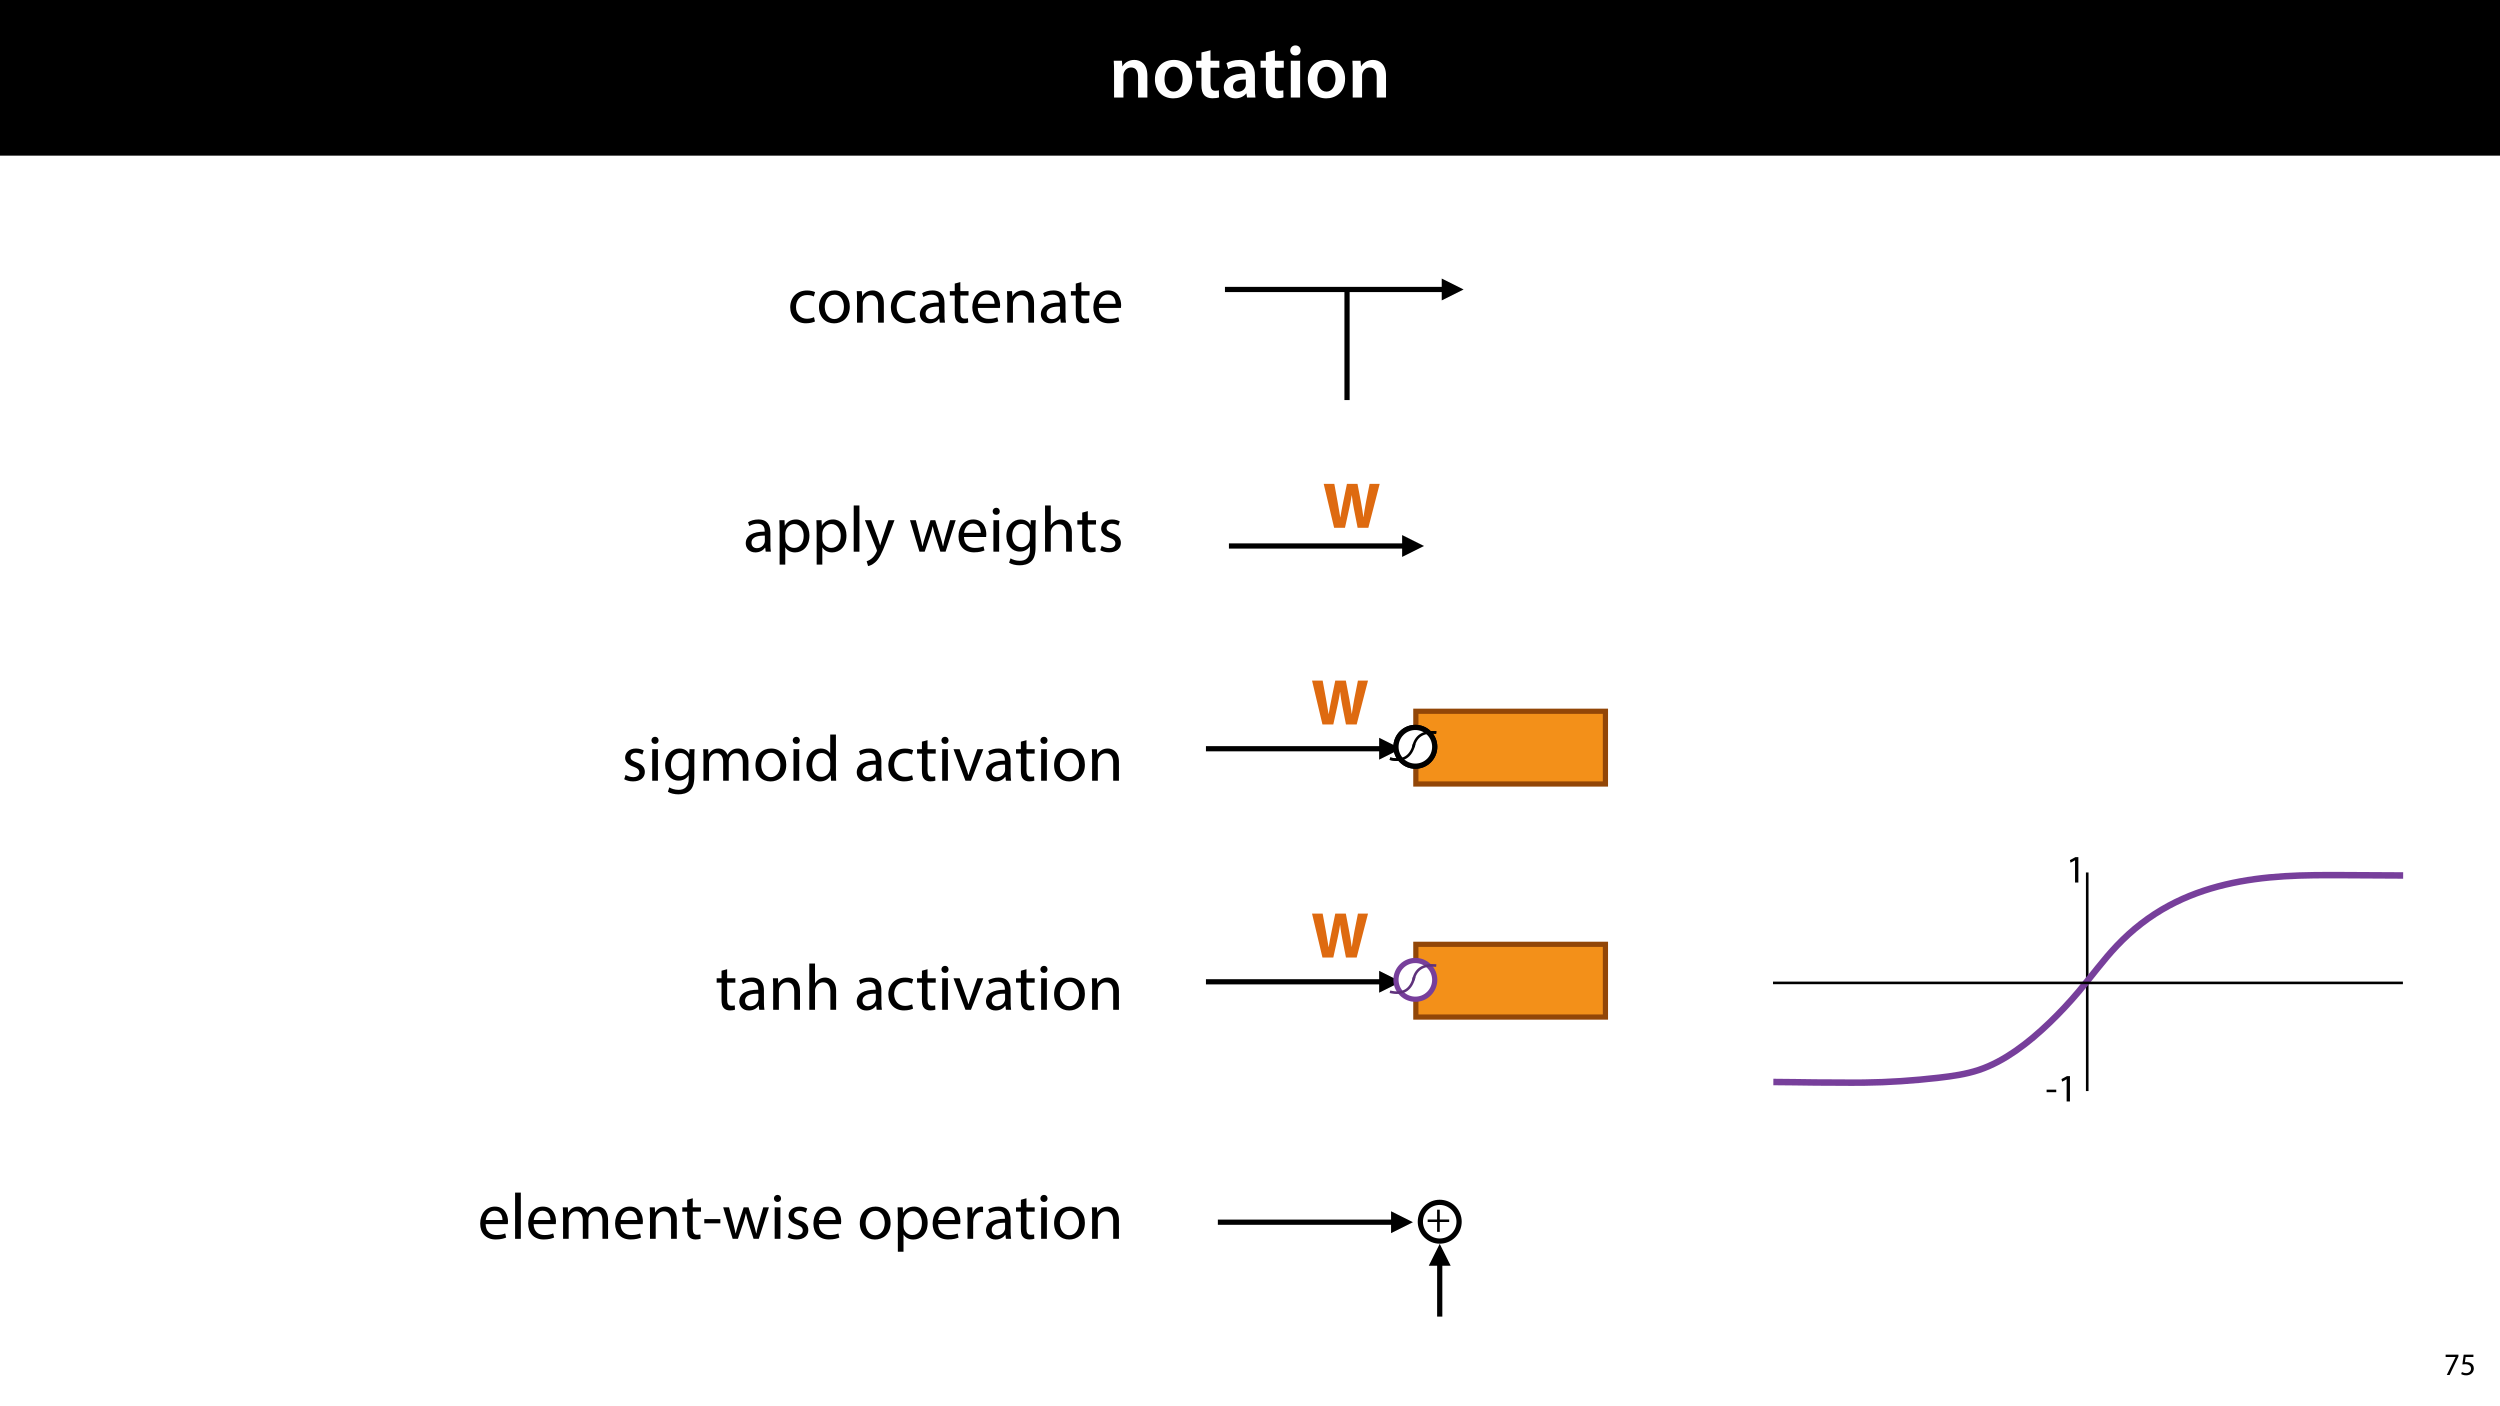 <?xml version="1.0" encoding="UTF-8"?>
<svg xmlns="http://www.w3.org/2000/svg" xmlns:xlink="http://www.w3.org/1999/xlink" width="1920pt" height="1080pt" viewBox="0 0 1920 1080" version="1.1">
<defs>
<g>
<symbol overflow="visible" id="glyph0-0">
<path style="stroke:none;" d="M 0 0 L 29 0 L 29 -40.594 L 0 -40.594 Z M 14.5 -22.906 L 4.641 -37.703 L 24.359 -37.703 Z M 16.234 -20.297 L 26.094 -35.094 L 26.094 -5.516 Z M 4.641 -2.906 L 14.5 -17.688 L 24.359 -2.906 Z M 2.906 -35.094 L 12.766 -20.297 L 2.906 -5.516 Z M 2.906 -35.094 "/>
</symbol>
<symbol overflow="visible" id="glyph0-1">
<path style="stroke:none;" d="M 3.828 0 L 11.016 0 L 11.016 -16.594 C 11.016 -17.406 11.078 -18.266 11.312 -18.906 C 12.062 -21.047 14.031 -23.078 16.875 -23.078 C 20.766 -23.078 22.266 -20.016 22.266 -15.953 L 22.266 0 L 29.406 0 L 29.406 -16.766 C 29.406 -25.688 24.297 -28.891 19.375 -28.891 C 14.672 -28.891 11.594 -26.219 10.375 -24.016 L 10.203 -24.016 L 9.859 -28.25 L 3.594 -28.25 C 3.766 -25.812 3.828 -23.078 3.828 -19.844 Z M 3.828 0 "/>
</symbol>
<symbol overflow="visible" id="glyph0-2">
<path style="stroke:none;" d="M 16.641 -28.891 C 8.125 -28.891 2.031 -23.203 2.031 -13.922 C 2.031 -4.875 8.172 0.641 16.188 0.641 C 23.375 0.641 30.688 -4 30.688 -14.391 C 30.688 -22.969 25.062 -28.891 16.641 -28.891 Z M 16.469 -23.656 C 21.344 -23.656 23.312 -18.625 23.312 -14.203 C 23.312 -8.531 20.469 -4.531 16.406 -4.531 C 12.062 -4.531 9.391 -8.641 9.391 -14.094 C 9.391 -18.797 11.422 -23.656 16.469 -23.656 Z M 16.469 -23.656 "/>
</symbol>
<symbol overflow="visible" id="glyph0-3">
<path style="stroke:none;" d="M 5.047 -34.625 L 5.047 -28.25 L 0.984 -28.25 L 0.984 -22.906 L 5.047 -22.906 L 5.047 -9.625 C 5.047 -5.922 5.734 -3.359 7.25 -1.734 C 8.578 -0.297 10.781 0.578 13.391 0.578 C 15.656 0.578 17.516 0.297 18.562 -0.109 L 18.438 -5.562 C 17.812 -5.391 16.875 -5.219 15.656 -5.219 C 12.938 -5.219 12 -7.016 12 -10.438 L 12 -22.906 L 18.797 -22.906 L 18.797 -28.25 L 12 -28.25 L 12 -36.312 Z M 5.047 -34.625 "/>
</symbol>
<symbol overflow="visible" id="glyph0-4">
<path style="stroke:none;" d="M 26.156 0 C 25.875 -1.734 25.75 -4.234 25.75 -6.781 L 25.75 -17 C 25.75 -23.141 23.141 -28.891 14.094 -28.891 C 9.625 -28.891 5.969 -27.672 3.891 -26.391 L 5.281 -21.75 C 7.188 -22.969 10.094 -23.844 12.875 -23.844 C 17.859 -23.844 18.625 -20.766 18.625 -18.906 L 18.625 -18.438 C 8.172 -18.5 1.859 -14.906 1.859 -7.766 C 1.859 -3.484 5.047 0.641 10.734 0.641 C 14.391 0.641 17.344 -0.922 19.078 -3.125 L 19.25 -3.125 L 19.719 0 Z M 18.797 -9.922 C 18.797 -9.453 18.734 -8.875 18.562 -8.359 C 17.922 -6.328 15.828 -4.469 12.984 -4.469 C 10.734 -4.469 8.938 -5.734 8.938 -8.531 C 8.938 -12.812 13.75 -13.922 18.797 -13.797 Z M 18.797 -9.922 "/>
</symbol>
<symbol overflow="visible" id="glyph0-5">
<path style="stroke:none;" d="M 11.016 0 L 11.016 -28.25 L 3.828 -28.25 L 3.828 0 Z M 7.422 -40.016 C 5.047 -40.016 3.422 -38.344 3.422 -36.141 C 3.422 -33.984 4.984 -32.312 7.359 -32.312 C 9.859 -32.312 11.422 -33.984 11.422 -36.141 C 11.375 -38.344 9.859 -40.016 7.422 -40.016 Z M 7.422 -40.016 "/>
</symbol>
<symbol overflow="visible" id="glyph1-0">
<path style="stroke:none;" d="M 0 0 L 12 0 L 12 -16.797 L 0 -16.797 Z M 6 -9.484 L 1.922 -15.594 L 10.078 -15.594 Z M 6.719 -8.406 L 10.797 -14.516 L 10.797 -2.281 Z M 1.922 -1.203 L 6 -7.312 L 10.078 -1.203 Z M 1.203 -14.516 L 5.281 -8.406 L 1.203 -2.281 Z M 1.203 -14.516 "/>
</symbol>
<symbol overflow="visible" id="glyph1-1">
<path style="stroke:none;" d="M 1.375 -15.594 L 1.375 -13.844 L 9 -13.844 L 9 -13.797 L 2.234 0 L 4.422 0 L 11.203 -14.203 L 11.203 -15.594 Z M 1.375 -15.594 "/>
</symbol>
<symbol overflow="visible" id="glyph1-2">
<path style="stroke:none;" d="M 10.391 -15.594 L 2.922 -15.594 L 1.922 -8.109 C 2.5 -8.188 3.188 -8.281 4.078 -8.281 C 7.203 -8.281 8.547 -6.844 8.562 -4.828 C 8.562 -2.734 6.859 -1.438 4.875 -1.438 C 3.453 -1.438 2.188 -1.922 1.531 -2.297 L 1.016 -0.703 C 1.75 -0.219 3.188 0.266 4.891 0.266 C 8.281 0.266 10.703 -2.016 10.703 -5.062 C 10.703 -7.031 9.703 -8.375 8.469 -9.078 C 7.516 -9.641 6.312 -9.906 5.109 -9.906 C 4.531 -9.906 4.203 -9.859 3.844 -9.812 L 4.438 -13.828 L 10.391 -13.828 Z M 10.391 -15.594 "/>
</symbol>
<symbol overflow="visible" id="glyph2-0">
<path style="stroke:none;" d="M 0 0 L 25 0 L 25 -35 L 0 -35 Z M 12.5 -19.75 L 4 -32.5 L 21 -32.5 Z M 14 -17.5 L 22.5 -30.25 L 22.5 -4.75 Z M 4 -2.5 L 12.5 -15.25 L 21 -2.5 Z M 2.5 -30.25 L 11 -17.5 L 2.5 -4.75 Z M 2.5 -30.25 "/>
</symbol>
<symbol overflow="visible" id="glyph2-1">
<path style="stroke:none;" d="M 17.094 0 L 20.297 -14.5 C 21.094 -17.906 21.656 -21.094 22.25 -24.906 L 22.344 -24.906 C 22.75 -21.047 23.297 -17.906 23.953 -14.5 L 26.797 0 L 35.047 0 L 43.75 -33.703 L 36 -33.703 L 33.25 -19.906 C 32.547 -15.906 31.797 -11.953 31.297 -8.203 L 31.203 -8.203 C 30.703 -11.953 30.156 -15.547 29.406 -19.5 L 26.703 -33.703 L 18.594 -33.703 L 15.75 -19.906 C 14.906 -15.75 14.094 -11.703 13.547 -8.047 L 13.453 -8.047 C 12.906 -11.453 12.203 -15.797 11.453 -19.797 L 8.906 -33.703 L 0.75 -33.703 L 8.75 0 Z M 17.094 0 "/>
</symbol>
<symbol overflow="visible" id="glyph3-0">
<path style="stroke:none;" d="M 0 0 L 25 0 L 25 -35 L 0 -35 Z M 12.5 -19.75 L 4 -32.5 L 21 -32.5 Z M 14 -17.5 L 22.5 -30.25 L 22.5 -4.75 Z M 4 -2.5 L 12.5 -15.25 L 21 -2.5 Z M 2.5 -30.25 L 11 -17.5 L 2.5 -4.75 Z M 2.5 -30.25 "/>
</symbol>
<symbol overflow="visible" id="glyph3-1">
<path style="stroke:none;" d="M 1.953 -1.156 C 3.656 -0.156 6.094 0.5 8.75 0.5 C 14.5 0.5 17.797 -2.5 17.797 -6.75 C 17.797 -10.344 15.656 -12.453 11.453 -14.047 C 8.297 -15.25 6.844 -16.156 6.844 -18.156 C 6.844 -19.953 8.297 -21.453 10.906 -21.453 C 13.156 -21.453 14.906 -20.656 15.844 -20.047 L 16.953 -23.25 C 15.594 -24.047 13.453 -24.75 11 -24.75 C 5.797 -24.75 2.656 -21.547 2.656 -17.656 C 2.656 -14.75 4.703 -12.344 9.047 -10.797 C 12.297 -9.594 13.547 -8.453 13.547 -6.344 C 13.547 -4.344 12.047 -2.75 8.844 -2.75 C 6.656 -2.75 4.344 -3.656 3.047 -4.5 Z M 1.953 -1.156 "/>
</symbol>
<symbol overflow="visible" id="glyph3-2">
<path style="stroke:none;" d="M 8.047 0 L 8.047 -24.203 L 3.656 -24.203 L 3.656 0 Z M 5.844 -33.75 C 4.25 -33.75 3.094 -32.547 3.094 -31 C 3.094 -29.5 4.203 -28.297 5.75 -28.297 C 7.5 -28.297 8.594 -29.5 8.547 -31 C 8.547 -32.547 7.5 -33.75 5.844 -33.75 Z M 5.844 -33.75 "/>
</symbol>
<symbol overflow="visible" id="glyph3-3">
<path style="stroke:none;" d="M 20.656 -24.203 L 20.453 -20.547 L 20.344 -20.547 C 19.297 -22.547 17 -24.75 12.797 -24.75 C 7.25 -24.75 1.906 -20.094 1.906 -11.906 C 1.906 -5.203 6.203 -0.094 12.203 -0.094 C 15.953 -0.094 18.547 -1.906 19.906 -4.156 L 20 -4.156 L 20 -1.453 C 20 4.656 16.703 7 12.203 7 C 9.203 7 6.703 6.094 5.094 5.094 L 4 8.453 C 5.953 9.75 9.156 10.453 12.047 10.453 C 15.094 10.453 18.5 9.75 20.844 7.547 C 23.203 5.453 24.297 2.047 24.297 -3.5 L 24.297 -17.547 C 24.297 -20.5 24.406 -22.453 24.5 -24.203 Z M 19.953 -10.297 C 19.953 -9.547 19.844 -8.703 19.594 -7.953 C 18.656 -5.156 16.203 -3.453 13.5 -3.453 C 8.75 -3.453 6.344 -7.406 6.344 -12.156 C 6.344 -17.75 9.344 -21.297 13.547 -21.297 C 16.75 -21.297 18.906 -19.203 19.703 -16.656 C 19.906 -16.047 19.953 -15.406 19.953 -14.656 Z M 19.953 -10.297 "/>
</symbol>
<symbol overflow="visible" id="glyph3-4">
<path style="stroke:none;" d="M 3.656 0 L 7.953 0 L 7.953 -14.594 C 7.953 -15.344 8.047 -16.094 8.297 -16.75 C 9 -18.953 11 -21.156 13.75 -21.156 C 17.094 -21.156 18.797 -18.344 18.797 -14.5 L 18.797 0 L 23.094 0 L 23.094 -14.953 C 23.094 -15.75 23.25 -16.547 23.453 -17.156 C 24.203 -19.297 26.156 -21.156 28.656 -21.156 C 32.203 -21.156 33.906 -18.344 33.906 -13.703 L 33.906 0 L 38.203 0 L 38.203 -14.25 C 38.203 -22.656 33.453 -24.75 30.25 -24.75 C 27.953 -24.75 26.344 -24.156 24.906 -23.047 C 23.906 -22.297 22.953 -21.25 22.203 -19.906 L 22.094 -19.906 C 21.047 -22.75 18.547 -24.75 15.25 -24.75 C 11.25 -24.75 9 -22.594 7.656 -20.297 L 7.5 -20.297 L 7.297 -24.203 L 3.453 -24.203 C 3.594 -22.203 3.656 -20.156 3.656 -17.656 Z M 3.656 0 "/>
</symbol>
<symbol overflow="visible" id="glyph3-5">
<path style="stroke:none;" d="M 13.906 -24.75 C 7.203 -24.75 1.906 -20 1.906 -11.906 C 1.906 -4.25 6.953 0.547 13.5 0.547 C 19.344 0.547 25.547 -3.344 25.547 -12.297 C 25.547 -19.703 20.844 -24.75 13.906 -24.75 Z M 13.797 -21.453 C 19 -21.453 21.047 -16.25 21.047 -12.156 C 21.047 -6.703 17.906 -2.75 13.703 -2.75 C 9.406 -2.75 6.344 -6.75 6.344 -12.047 C 6.344 -16.656 8.594 -21.453 13.797 -21.453 Z M 13.797 -21.453 "/>
</symbol>
<symbol overflow="visible" id="glyph3-6">
<path style="stroke:none;" d="M 20.156 -35.5 L 20.156 -21.047 L 20.047 -21.047 C 18.953 -23 16.453 -24.75 12.75 -24.75 C 6.844 -24.75 1.844 -19.797 1.906 -11.75 C 1.906 -4.406 6.406 0.547 12.25 0.547 C 16.203 0.547 19.156 -1.5 20.5 -4.203 L 20.594 -4.203 L 20.797 0 L 24.75 0 C 24.594 -1.656 24.547 -4.094 24.547 -6.25 L 24.547 -35.5 Z M 20.156 -10.156 C 20.156 -9.453 20.094 -8.844 19.953 -8.25 C 19.156 -4.953 16.453 -3 13.5 -3 C 8.75 -3 6.344 -7.047 6.344 -11.953 C 6.344 -17.297 9.047 -21.297 13.594 -21.297 C 16.906 -21.297 19.297 -19 19.953 -16.203 C 20.094 -15.656 20.156 -14.906 20.156 -14.344 Z M 20.156 -10.156 "/>
</symbol>
<symbol overflow="visible" id="glyph3-7">
<path style="stroke:none;" d=""/>
</symbol>
<symbol overflow="visible" id="glyph3-8">
<path style="stroke:none;" d="M 21.047 0 C 20.75 -1.656 20.656 -3.703 20.656 -5.797 L 20.656 -14.844 C 20.656 -19.703 18.844 -24.75 11.453 -24.75 C 8.406 -24.75 5.5 -23.906 3.5 -22.594 L 4.5 -19.703 C 6.203 -20.797 8.547 -21.5 10.797 -21.5 C 15.75 -21.5 16.297 -17.906 16.297 -15.906 L 16.297 -15.406 C 6.953 -15.453 1.75 -12.25 1.75 -6.406 C 1.75 -2.906 4.25 0.547 9.156 0.547 C 12.594 0.547 15.203 -1.156 16.547 -3.047 L 16.703 -3.047 L 17.047 0 Z M 16.406 -8.156 C 16.406 -7.703 16.297 -7.203 16.156 -6.75 C 15.453 -4.703 13.453 -2.703 10.297 -2.703 C 8.047 -2.703 6.156 -4.047 6.156 -6.906 C 6.156 -11.594 11.594 -12.453 16.406 -12.344 Z M 16.406 -8.156 "/>
</symbol>
<symbol overflow="visible" id="glyph3-9">
<path style="stroke:none;" d="M 20.156 -4.203 C 18.906 -3.656 17.25 -3 14.75 -3 C 9.953 -3 6.344 -6.453 6.344 -12.047 C 6.344 -17.094 9.344 -21.203 14.906 -21.203 C 17.297 -21.203 18.953 -20.656 20 -20.047 L 21 -23.453 C 19.797 -24.047 17.5 -24.703 14.906 -24.703 C 7 -24.703 1.906 -19.297 1.906 -11.844 C 1.906 -4.453 6.656 0.5 13.953 0.5 C 17.203 0.5 19.75 -0.297 20.906 -0.906 Z M 20.156 -4.203 "/>
</symbol>
<symbol overflow="visible" id="glyph3-10">
<path style="stroke:none;" d="M 4.656 -30 L 4.656 -24.203 L 0.906 -24.203 L 0.906 -20.844 L 4.656 -20.844 L 4.656 -7.656 C 4.656 -4.797 5.094 -2.656 6.344 -1.344 C 7.406 -0.156 9.047 0.5 11.094 0.5 C 12.797 0.5 14.156 0.25 15 -0.094 L 14.797 -3.406 C 14.25 -3.25 13.406 -3.094 12.25 -3.094 C 9.797 -3.094 8.953 -4.797 8.953 -7.797 L 8.953 -20.844 L 15.25 -20.844 L 15.25 -24.203 L 8.953 -24.203 L 8.953 -31.156 Z M 4.656 -30 "/>
</symbol>
<symbol overflow="visible" id="glyph3-11">
<path style="stroke:none;" d="M 0.656 -24.203 L 9.844 0 L 14.047 0 L 23.547 -24.203 L 18.953 -24.203 L 14.25 -10.594 C 13.453 -8.406 12.75 -6.406 12.203 -4.406 L 12.047 -4.406 C 11.547 -6.406 10.906 -8.406 10.094 -10.594 L 5.344 -24.203 Z M 0.656 -24.203 "/>
</symbol>
<symbol overflow="visible" id="glyph3-12">
<path style="stroke:none;" d="M 3.656 0 L 8.047 0 L 8.047 -14.547 C 8.047 -15.297 8.156 -16.047 8.344 -16.594 C 9.094 -19.047 11.344 -21.094 14.25 -21.094 C 18.406 -21.094 19.844 -17.844 19.844 -13.953 L 19.844 0 L 24.25 0 L 24.25 -14.453 C 24.25 -22.75 19.047 -24.75 15.703 -24.75 C 11.703 -24.75 8.906 -22.5 7.703 -20.203 L 7.594 -20.203 L 7.344 -24.203 L 3.453 -24.203 C 3.594 -22.203 3.656 -20.156 3.656 -17.656 Z M 3.656 0 "/>
</symbol>
<symbol overflow="visible" id="glyph3-13">
<path style="stroke:none;" d="M 3.656 0 L 8.047 0 L 8.047 -14.594 C 8.047 -15.453 8.094 -16.094 8.344 -16.703 C 9.156 -19.094 11.406 -21.094 14.25 -21.094 C 18.406 -21.094 19.844 -17.797 19.844 -13.906 L 19.844 0 L 24.25 0 L 24.25 -14.406 C 24.25 -22.75 19.047 -24.75 15.797 -24.75 C 14.156 -24.75 12.594 -24.25 11.297 -23.5 C 9.953 -22.75 8.844 -21.656 8.156 -20.406 L 8.047 -20.406 L 8.047 -35.5 L 3.656 -35.5 Z M 3.656 0 "/>
</symbol>
<symbol overflow="visible" id="glyph3-14">
<path style="stroke:none;" d="M 23.094 -11.297 C 23.156 -11.75 23.25 -12.453 23.25 -13.344 C 23.25 -17.797 21.156 -24.75 13.25 -24.75 C 6.203 -24.75 1.906 -19 1.906 -11.703 C 1.906 -4.406 6.344 0.5 13.797 0.5 C 17.656 0.5 20.297 -0.297 21.844 -1 L 21.094 -4.156 C 19.453 -3.453 17.547 -2.906 14.406 -2.906 C 10 -2.906 6.203 -5.344 6.094 -11.297 Z M 6.156 -14.453 C 6.5 -17.5 8.453 -21.594 12.906 -21.594 C 17.844 -21.594 19.047 -17.25 19 -14.453 Z M 6.156 -14.453 "/>
</symbol>
<symbol overflow="visible" id="glyph3-15">
<path style="stroke:none;" d="M 3.656 0 L 8.047 0 L 8.047 -35.5 L 3.656 -35.5 Z M 3.656 0 "/>
</symbol>
<symbol overflow="visible" id="glyph3-16">
<path style="stroke:none;" d="M 1.5 -15.156 L 1.5 -11.906 L 13.844 -11.906 L 13.844 -15.156 Z M 1.5 -15.156 "/>
</symbol>
<symbol overflow="visible" id="glyph3-17">
<path style="stroke:none;" d="M 0.906 -24.203 L 8.203 0 L 12.203 0 L 16.094 -11.5 C 16.953 -14.094 17.703 -16.594 18.297 -19.5 L 18.406 -19.5 C 19 -16.656 19.703 -14.25 20.547 -11.547 L 24.25 0 L 28.25 0 L 36.047 -24.203 L 31.703 -24.203 L 28.25 -12.047 C 27.453 -9.203 26.797 -6.656 26.406 -4.203 L 26.25 -4.203 C 25.703 -6.656 25 -9.203 24.094 -12.094 L 20.344 -24.203 L 16.656 -24.203 L 12.703 -11.844 C 11.906 -9.25 11.094 -6.656 10.547 -4.203 L 10.406 -4.203 C 9.953 -6.703 9.297 -9.203 8.594 -11.906 L 5.406 -24.203 Z M 0.906 -24.203 "/>
</symbol>
<symbol overflow="visible" id="glyph3-18">
<path style="stroke:none;" d="M 3.656 9.906 L 8 9.906 L 8 -3.25 L 8.094 -3.25 C 9.547 -0.844 12.344 0.547 15.547 0.547 C 21.25 0.547 26.547 -3.75 26.547 -12.453 C 26.547 -19.797 22.156 -24.75 16.297 -24.75 C 12.344 -24.75 9.5 -23 7.703 -20.047 L 7.594 -20.047 L 7.406 -24.203 L 3.453 -24.203 C 3.547 -21.906 3.656 -19.406 3.656 -16.297 Z M 8 -14 C 8 -14.594 8.156 -15.25 8.297 -15.797 C 9.156 -19.094 11.953 -21.25 14.953 -21.25 C 19.594 -21.25 22.156 -17.094 22.156 -12.25 C 22.156 -6.703 19.453 -2.906 14.797 -2.906 C 11.656 -2.906 9 -5 8.203 -8.047 C 8.094 -8.594 8 -9.203 8 -9.844 Z M 8 -14 "/>
</symbol>
<symbol overflow="visible" id="glyph3-19">
<path style="stroke:none;" d="M 3.656 0 L 8 0 L 8 -12.906 C 8 -13.656 8.094 -14.344 8.203 -14.953 C 8.797 -18.25 11 -20.594 14.094 -20.594 C 14.703 -20.594 15.156 -20.547 15.594 -20.453 L 15.594 -24.594 C 15.203 -24.703 14.844 -24.75 14.344 -24.75 C 11.406 -24.75 8.75 -22.703 7.656 -19.453 L 7.453 -19.453 L 7.297 -24.203 L 3.453 -24.203 C 3.594 -21.953 3.656 -19.5 3.656 -16.656 Z M 3.656 0 "/>
</symbol>
<symbol overflow="visible" id="glyph3-20">
<path style="stroke:none;" d="M 0.453 -24.203 L 9.406 -1.906 C 9.594 -1.344 9.703 -1 9.703 -0.75 C 9.703 -0.5 9.547 -0.156 9.344 0.297 C 8.344 2.547 6.844 4.25 5.656 5.203 C 4.344 6.297 2.906 7 1.797 7.344 L 2.906 11.047 C 4 10.844 6.156 10.094 8.297 8.203 C 11.297 5.594 13.453 1.344 16.594 -6.953 L 23.203 -24.203 L 18.547 -24.203 L 13.75 -10 C 13.156 -8.25 12.656 -6.406 12.203 -4.953 L 12.094 -4.953 C 11.703 -6.406 11.094 -8.297 10.547 -9.906 L 5.25 -24.203 Z M 0.453 -24.203 "/>
</symbol>
<symbol overflow="visible" id="glyph4-0">
<path style="stroke:none;" d="M 0 0 L 16 0 L 16 -22.406 L 0 -22.406 Z M 8 -12.641 L 2.562 -20.797 L 13.438 -20.797 Z M 8.953 -11.203 L 14.406 -19.359 L 14.406 -3.047 Z M 2.562 -1.594 L 8 -9.766 L 13.438 -1.594 Z M 1.594 -19.359 L 7.047 -11.203 L 1.594 -3.047 Z M 1.594 -19.359 "/>
</symbol>
<symbol overflow="visible" id="glyph4-1">
<path style="stroke:none;" d="M 8.516 -17.031 L 8.516 -9.5 L 1.281 -9.5 L 1.281 -7.578 L 8.516 -7.578 L 8.516 0 L 10.562 0 L 10.562 -7.578 L 17.797 -7.578 L 17.797 -9.5 L 10.562 -9.5 L 10.562 -17.031 Z M 8.516 -17.031 "/>
</symbol>
<symbol overflow="visible" id="glyph5-0">
<path style="stroke:none;" d="M 0 0 L 15 0 L 15 -21 L 0 -21 Z M 7.5 -11.844 L 2.406 -19.5 L 12.594 -19.5 Z M 8.406 -10.5 L 13.5 -18.156 L 13.5 -2.844 Z M 2.406 -1.5 L 7.5 -9.156 L 12.594 -1.5 Z M 1.5 -18.156 L 6.594 -10.5 L 1.5 -2.844 Z M 1.5 -18.156 "/>
</symbol>
<symbol overflow="visible" id="glyph5-1">
<path style="stroke:none;" d="M 7.078 0 L 9.625 0 L 9.625 -19.5 L 7.375 -19.5 L 3.125 -17.219 L 3.625 -15.203 L 7.016 -17.047 L 7.078 -17.047 Z M 7.078 0 "/>
</symbol>
<symbol overflow="visible" id="glyph5-2">
<path style="stroke:none;" d="M 0.906 -9.094 L 0.906 -7.141 L 8.312 -7.141 L 8.312 -9.094 Z M 0.906 -9.094 "/>
</symbol>
</g>
<clipPath id="clip1">
  <path d="M 925.168 573 L 1064 573 L 1064 578 L 925.168 578 Z M 925.168 573 "/>
</clipPath>
<clipPath id="clip2">
  <path d="M 1069.109 555.668 L 1104.871 555.668 L 1104.871 591.43 L 1069.109 591.43 Z M 1069.109 555.668 "/>
</clipPath>
<clipPath id="clip3">
  <path d="M 1066.254 570.188 L 1088.094 570.188 L 1088.094 585.395 L 1066.254 585.395 Z M 1066.254 570.188 "/>
</clipPath>
<clipPath id="clip4">
  <path d="M 1083.469 560.391 L 1104.148 560.391 L 1104.148 574.922 L 1083.469 574.922 Z M 1083.469 560.391 "/>
</clipPath>
<clipPath id="clip5">
  <path d="M 1069.109 555.668 L 1104.871 555.668 L 1104.871 591.43 L 1069.109 591.43 Z M 1069.109 555.668 "/>
</clipPath>
<clipPath id="clip6">
  <path d="M 1066.254 570.188 L 1088.094 570.188 L 1088.094 585.395 L 1066.254 585.395 Z M 1066.254 570.188 "/>
</clipPath>
<clipPath id="clip7">
  <path d="M 1083.469 560.391 L 1104.148 560.391 L 1104.148 574.922 L 1083.469 574.922 Z M 1083.469 560.391 "/>
</clipPath>
<clipPath id="clip8">
  <path d="M 925.168 752 L 1064 752 L 1064 756 L 925.168 756 Z M 925.168 752 "/>
</clipPath>
<clipPath id="clip9">
  <path d="M 1069.109 734.652 L 1104.871 734.652 L 1104.871 770.41 L 1069.109 770.41 Z M 1069.109 734.652 "/>
</clipPath>
<clipPath id="clip10">
  <path d="M 1066.254 749.172 L 1088.094 749.172 L 1088.094 764.379 L 1066.254 764.379 Z M 1066.254 749.172 "/>
</clipPath>
<clipPath id="clip11">
  <path d="M 1083.469 739.375 L 1104.148 739.375 L 1104.148 753.902 L 1083.469 753.902 Z M 1083.469 739.375 "/>
</clipPath>
<clipPath id="clip12">
  <path d="M 1601 669.043 L 1604 669.043 L 1604 838.922 L 1601 838.922 Z M 1601 669.043 "/>
</clipPath>
<clipPath id="clip13">
  <path d="M 1347 643 L 1862 643 L 1862 860 L 1347 860 Z M 1347 643 "/>
</clipPath>
<clipPath id="clip14">
  <path d="M 1347.387 791.684 L 1835.031 634.191 L 1861.148 715.051 L 1373.504 872.547 Z M 1347.387 791.684 "/>
</clipPath>
<clipPath id="clip15">
  <path d="M 1360.676 753 L 1846.434 753 L 1846.434 756 L 1360.676 756 Z M 1360.676 753 "/>
</clipPath>
</defs>
<g id="surface1">
<rect x="0" y="0" width="1920" height="1080" style="fill:rgb(100%,100%,100%);fill-opacity:1;stroke:none;"/>
<path style=" stroke:none;fill-rule:nonzero;fill:rgb(0%,0%,0%);fill-opacity:1;" d="M 0 119.531 L 1920 119.531 L 1920 0 L 0 0 Z M 0 119.531 "/>
<g style="fill:rgb(100%,100%,100%);fill-opacity:1;">
  <use xlink:href="#glyph0-1" x="851.772" y="74.9"/>
  <use xlink:href="#glyph0-2" x="884.948" y="74.9"/>
  <use xlink:href="#glyph0-3" x="917.66" y="74.9"/>
  <use xlink:href="#glyph0-4" x="938.018" y="74.9"/>
</g>
<g style="fill:rgb(100%,100%,100%);fill-opacity:1;">
  <use xlink:href="#glyph0-3" x="967.134" y="74.9"/>
  <use xlink:href="#glyph0-5" x="987.492" y="74.9"/>
  <use xlink:href="#glyph0-2" x="1002.34" y="74.9"/>
  <use xlink:href="#glyph0-1" x="1035.052" y="74.9"/>
</g>
<g style="fill:rgb(0%,0%,0%);fill-opacity:1;">
  <use xlink:href="#glyph1-1" x="1876.876" y="1056"/>
  <use xlink:href="#glyph1-2" x="1889.188" y="1056"/>
</g>
<path style="fill-rule:nonzero;fill:rgb(95.294%,56.471%,9.804%);fill-opacity:1;stroke-width:4;stroke-linecap:butt;stroke-linejoin:miter;stroke:rgb(57.256%,27.451%,2.745%);stroke-opacity:1;stroke-miterlimit:4;" d="M 0 -0.002 L 145.598 -0.002 L 145.598 55.865 L 0 55.865 Z M 0 -0.002 " transform="matrix(1,0,0,1,1087.375,546.248)"/>
<g clip-path="url(#clip1)" clip-rule="nonzero">
<path style="fill:none;stroke-width:4;stroke-linecap:butt;stroke-linejoin:miter;stroke:rgb(0%,0%,0%);stroke-opacity:1;stroke-miterlimit:4;" d="M -0 0 L 135.015 0 " transform="matrix(1,0,0,1,926.168,575.015)"/>
</g>
<path style=" stroke:none;fill-rule:nonzero;fill:rgb(0%,0%,0%);fill-opacity:1;" d="M 1059.184 583.414 L 1075.984 575.016 L 1059.184 566.617 Z M 1059.184 583.414 "/>
<path style=" stroke:none;fill-rule:nonzero;fill:rgb(100%,100%,100%);fill-opacity:1;" d="M 1097.512 563.027 C 1103.324 568.836 1103.324 578.258 1097.512 584.07 C 1091.699 589.883 1082.281 589.883 1076.469 584.07 C 1070.656 578.258 1070.656 568.836 1076.469 563.027 C 1082.281 557.215 1091.699 557.215 1097.512 563.027 Z M 1097.512 563.027 "/>
<g clip-path="url(#clip2)" clip-rule="nonzero">
<path style="fill:none;stroke-width:4;stroke-linecap:butt;stroke-linejoin:miter;stroke:rgb(0%,0%,0%);stroke-opacity:1;stroke-miterlimit:4;" d="M 25.402 4.359 C 31.214 10.168 31.214 19.589 25.402 25.402 C 19.589 31.214 10.167 31.214 4.359 25.402 C -1.454 19.589 -1.454 10.168 4.359 4.359 C 10.167 -1.454 19.589 -1.454 25.402 4.359 Z M 25.402 4.359 " transform="matrix(1,0,0,1,1072.11,558.668)"/>
</g>
<g clip-path="url(#clip3)" clip-rule="nonzero">
<path style="fill:none;stroke-width:2;stroke-linecap:butt;stroke-linejoin:miter;stroke:rgb(0%,0%,0%);stroke-opacity:1;stroke-miterlimit:4;" d="M -0.002 11.273 C 10.006 13.66 16.217 9.902 18.635 -0 " transform="matrix(1,0,0,1,1067.486,571.426)"/>
</g>
<g clip-path="url(#clip4)" clip-rule="nonzero">
<path style="fill:none;stroke-width:2;stroke-linecap:butt;stroke-linejoin:miter;stroke:rgb(0%,0%,0%);stroke-opacity:1;stroke-miterlimit:4;" d="M 17.597 0.174 C 7.601 -0.877 1.738 2.842 -0.001 11.327 " transform="matrix(1,0,0,1,1085.45,562.392)"/>
</g>
<path style=" stroke:none;fill-rule:nonzero;fill:rgb(100%,100%,100%);fill-opacity:1;" d="M 1097.512 563.027 C 1103.324 568.836 1103.324 578.258 1097.512 584.07 C 1091.699 589.883 1082.281 589.883 1076.469 584.07 C 1070.656 578.258 1070.656 568.836 1076.469 563.027 C 1082.281 557.215 1091.699 557.215 1097.512 563.027 Z M 1097.512 563.027 "/>
<g clip-path="url(#clip5)" clip-rule="nonzero">
<path style="fill:none;stroke-width:4;stroke-linecap:butt;stroke-linejoin:miter;stroke:rgb(0%,0%,0%);stroke-opacity:1;stroke-miterlimit:4;" d="M 25.402 4.359 C 31.214 10.168 31.214 19.589 25.402 25.402 C 19.589 31.214 10.167 31.214 4.359 25.402 C -1.454 19.589 -1.454 10.168 4.359 4.359 C 10.167 -1.454 19.589 -1.454 25.402 4.359 Z M 25.402 4.359 " transform="matrix(1,0,0,1,1072.11,558.668)"/>
</g>
<g clip-path="url(#clip6)" clip-rule="nonzero">
<path style="fill:none;stroke-width:2;stroke-linecap:butt;stroke-linejoin:miter;stroke:rgb(0%,0%,0%);stroke-opacity:1;stroke-miterlimit:4;" d="M -0.002 11.273 C 10.006 13.66 16.217 9.902 18.635 -0 " transform="matrix(1,0,0,1,1067.486,571.426)"/>
</g>
<g clip-path="url(#clip7)" clip-rule="nonzero">
<path style="fill:none;stroke-width:2;stroke-linecap:butt;stroke-linejoin:miter;stroke:rgb(0%,0%,0%);stroke-opacity:1;stroke-miterlimit:4;" d="M 17.597 0.174 C 7.601 -0.877 1.738 2.842 -0.001 11.327 " transform="matrix(1,0,0,1,1085.45,562.392)"/>
</g>
<g style="fill:rgb(87.059%,41.568%,6.274%);fill-opacity:1;">
  <use xlink:href="#glyph2-1" x="1006.89" y="556.383"/>
</g>
<g style="fill:rgb(0%,0%,0%);fill-opacity:1;">
  <use xlink:href="#glyph3-1" x="477.438" y="599.608"/>
  <use xlink:href="#glyph3-2" x="497.238" y="599.608"/>
  <use xlink:href="#glyph3-3" x="508.938" y="599.608"/>
</g>
<g style="fill:rgb(0%,0%,0%);fill-opacity:1;">
  <use xlink:href="#glyph3-4" x="536.588" y="599.608"/>
  <use xlink:href="#glyph3-5" x="578.288" y="599.608"/>
  <use xlink:href="#glyph3-2" x="605.738" y="599.608"/>
  <use xlink:href="#glyph3-6" x="617.438" y="599.608"/>
  <use xlink:href="#glyph3-7" x="645.638" y="599.608"/>
  <use xlink:href="#glyph3-8" x="656.238" y="599.608"/>
  <use xlink:href="#glyph3-9" x="680.338" y="599.608"/>
</g>
<g style="fill:rgb(0%,0%,0%);fill-opacity:1;">
  <use xlink:href="#glyph3-10" x="703.388" y="599.608"/>
  <use xlink:href="#glyph3-2" x="719.938" y="599.608"/>
  <use xlink:href="#glyph3-11" x="731.638" y="599.608"/>
</g>
<g style="fill:rgb(0%,0%,0%);fill-opacity:1;">
  <use xlink:href="#glyph3-8" x="755.488" y="599.608"/>
</g>
<g style="fill:rgb(0%,0%,0%);fill-opacity:1;">
  <use xlink:href="#glyph3-10" x="779.388" y="599.608"/>
  <use xlink:href="#glyph3-2" x="795.938" y="599.608"/>
  <use xlink:href="#glyph3-5" x="807.638" y="599.608"/>
  <use xlink:href="#glyph3-12" x="835.088" y="599.608"/>
</g>
<g style="fill:rgb(0%,0%,0%);fill-opacity:1;">
  <use xlink:href="#glyph3-10" x="549.489" y="775.515"/>
  <use xlink:href="#glyph3-8" x="566.038" y="775.515"/>
  <use xlink:href="#glyph3-12" x="590.139" y="775.515"/>
  <use xlink:href="#glyph3-13" x="617.889" y="775.515"/>
  <use xlink:href="#glyph3-7" x="645.639" y="775.515"/>
  <use xlink:href="#glyph3-8" x="656.239" y="775.515"/>
  <use xlink:href="#glyph3-9" x="680.338" y="775.515"/>
</g>
<g style="fill:rgb(0%,0%,0%);fill-opacity:1;">
  <use xlink:href="#glyph3-10" x="703.389" y="775.515"/>
  <use xlink:href="#glyph3-2" x="719.938" y="775.515"/>
  <use xlink:href="#glyph3-11" x="731.639" y="775.515"/>
</g>
<g style="fill:rgb(0%,0%,0%);fill-opacity:1;">
  <use xlink:href="#glyph3-8" x="755.489" y="775.515"/>
</g>
<g style="fill:rgb(0%,0%,0%);fill-opacity:1;">
  <use xlink:href="#glyph3-10" x="779.389" y="775.515"/>
  <use xlink:href="#glyph3-2" x="795.938" y="775.515"/>
  <use xlink:href="#glyph3-5" x="807.639" y="775.515"/>
  <use xlink:href="#glyph3-12" x="835.088" y="775.515"/>
</g>
<path style="fill-rule:nonzero;fill:rgb(95.294%,56.471%,9.804%);fill-opacity:1;stroke-width:4;stroke-linecap:butt;stroke-linejoin:miter;stroke:rgb(57.256%,27.451%,2.745%);stroke-opacity:1;stroke-miterlimit:4;" d="M 0 -0.001 L 145.598 -0.001 L 145.598 55.866 L 0 55.866 Z M 0 -0.001 " transform="matrix(1,0,0,1,1087.375,725.231)"/>
<g clip-path="url(#clip8)" clip-rule="nonzero">
<path style="fill:none;stroke-width:4;stroke-linecap:butt;stroke-linejoin:miter;stroke:rgb(0%,0%,0%);stroke-opacity:1;stroke-miterlimit:4;" d="M -0 0.001 L 135.015 0.001 " transform="matrix(1,0,0,1,926.168,753.999)"/>
</g>
<path style=" stroke:none;fill-rule:nonzero;fill:rgb(0%,0%,0%);fill-opacity:1;" d="M 1059.184 762.398 L 1075.984 754 L 1059.184 745.598 Z M 1059.184 762.398 "/>
<path style=" stroke:none;fill-rule:nonzero;fill:rgb(100%,100%,100%);fill-opacity:1;" d="M 1097.512 742.012 C 1103.324 747.82 1103.324 757.242 1097.512 763.055 C 1091.699 768.863 1082.281 768.863 1076.469 763.055 C 1070.656 757.242 1070.656 747.82 1076.469 742.012 C 1082.281 736.199 1091.699 736.199 1097.512 742.012 Z M 1097.512 742.012 "/>
<g clip-path="url(#clip9)" clip-rule="nonzero">
<path style="fill:none;stroke-width:4;stroke-linecap:butt;stroke-linejoin:miter;stroke:rgb(46.666%,24.706%,60.785%);stroke-opacity:1;stroke-miterlimit:4;" d="M 25.402 4.36 C 31.214 10.168 31.214 19.59 25.402 25.403 C 19.589 31.211 10.167 31.211 4.359 25.403 C -1.454 19.59 -1.454 10.168 4.359 4.36 C 10.167 -1.453 19.589 -1.453 25.402 4.36 Z M 25.402 4.36 " transform="matrix(1,0,0,1,1072.11,737.652)"/>
</g>
<g clip-path="url(#clip10)" clip-rule="nonzero">
<path style="fill:none;stroke-width:2;stroke-linecap:butt;stroke-linejoin:miter;stroke:rgb(37.254%,19.608%,48.627%);stroke-opacity:1;stroke-miterlimit:4;" d="M -0.002 11.274 C 10.006 13.661 16.217 9.903 18.635 0 " transform="matrix(1,0,0,1,1067.486,750.41)"/>
</g>
<g clip-path="url(#clip11)" clip-rule="nonzero">
<path style="fill:none;stroke-width:2;stroke-linecap:butt;stroke-linejoin:miter;stroke:rgb(37.254%,19.608%,48.627%);stroke-opacity:1;stroke-miterlimit:4;" d="M 17.597 0.171 C 7.601 -0.876 1.738 2.843 -0.001 11.327 " transform="matrix(1,0,0,1,1085.45,741.376)"/>
</g>
<g style="fill:rgb(87.059%,41.568%,6.274%);fill-opacity:1;">
  <use xlink:href="#glyph2-1" x="1006.89" y="735.367"/>
</g>
<path style="fill:none;stroke-width:4;stroke-linecap:butt;stroke-linejoin:miter;stroke:rgb(0%,0%,0%);stroke-opacity:1;stroke-miterlimit:4;" d="M 0.002 0.002 L 41.064 0.002 " transform="matrix(0,-1,1,0,1105.709,1011.131)"/>
<path style=" stroke:none;fill-rule:nonzero;fill:rgb(0%,0%,0%);fill-opacity:1;" d="M 1114.109 972.066 L 1105.711 955.266 L 1097.309 972.066 Z M 1114.109 972.066 "/>
<path style=" stroke:none;fill-rule:nonzero;fill:rgb(100%,100%,100%);fill-opacity:1;" d="M 1116.23 927.754 C 1122.043 933.566 1122.043 942.988 1116.23 948.801 C 1110.422 954.609 1100.996 954.609 1095.188 948.801 C 1089.375 942.988 1089.375 933.566 1095.188 927.754 C 1100.996 921.945 1110.422 921.945 1116.23 927.754 Z M 1116.23 927.754 "/>
<path style="fill:none;stroke-width:4;stroke-linecap:butt;stroke-linejoin:miter;stroke:rgb(0%,0%,0%);stroke-opacity:1;stroke-miterlimit:4;" d="M 25.401 4.357 C 31.214 10.169 31.214 19.591 25.401 25.403 C 19.589 31.212 10.171 31.212 4.359 25.403 C -1.454 19.591 -1.454 10.169 4.359 4.357 C 10.171 -1.452 19.589 -1.452 25.401 4.357 Z M 25.401 4.357 " transform="matrix(1,0,0,1,1090.829,923.397)"/>
<path style="fill:none;stroke-width:4;stroke-linecap:butt;stroke-linejoin:miter;stroke:rgb(0%,0%,0%);stroke-opacity:1;stroke-miterlimit:4;" d="M -0.001 0.002 L 135.015 0.002 " transform="matrix(1,0,0,1,935.317,938.651)"/>
<path style=" stroke:none;fill-rule:nonzero;fill:rgb(0%,0%,0%);fill-opacity:1;" d="M 1068.332 947.051 L 1085.133 938.652 L 1068.332 930.25 Z M 1068.332 947.051 "/>
<g style="fill:rgb(0%,0%,0%);fill-opacity:1;">
  <use xlink:href="#glyph4-1" x="1095.173" y="946.077"/>
</g>
<g style="fill:rgb(0%,0%,0%);fill-opacity:1;">
  <use xlink:href="#glyph3-14" x="366.889" y="951.421"/>
  <use xlink:href="#glyph3-15" x="391.938" y="951.421"/>
  <use xlink:href="#glyph3-14" x="403.738" y="951.421"/>
  <use xlink:href="#glyph3-4" x="428.788" y="951.421"/>
  <use xlink:href="#glyph3-14" x="470.488" y="951.421"/>
  <use xlink:href="#glyph3-12" x="495.538" y="951.421"/>
</g>
<g style="fill:rgb(0%,0%,0%);fill-opacity:1;">
  <use xlink:href="#glyph3-10" x="523.088" y="951.421"/>
</g>
<g style="fill:rgb(0%,0%,0%);fill-opacity:1;">
  <use xlink:href="#glyph3-16" x="539.389" y="951.421"/>
</g>
<g style="fill:rgb(0%,0%,0%);fill-opacity:1;">
  <use xlink:href="#glyph3-17" x="554.489" y="951.421"/>
  <use xlink:href="#glyph3-2" x="591.288" y="951.421"/>
  <use xlink:href="#glyph3-1" x="602.989" y="951.421"/>
  <use xlink:href="#glyph3-14" x="622.788" y="951.421"/>
  <use xlink:href="#glyph3-7" x="647.838" y="951.421"/>
  <use xlink:href="#glyph3-5" x="658.438" y="951.421"/>
  <use xlink:href="#glyph3-18" x="685.889" y="951.421"/>
  <use xlink:href="#glyph3-14" x="714.338" y="951.421"/>
  <use xlink:href="#glyph3-19" x="739.389" y="951.421"/>
</g>
<g style="fill:rgb(0%,0%,0%);fill-opacity:1;">
  <use xlink:href="#glyph3-8" x="755.489" y="951.421"/>
</g>
<g style="fill:rgb(0%,0%,0%);fill-opacity:1;">
  <use xlink:href="#glyph3-10" x="779.389" y="951.421"/>
  <use xlink:href="#glyph3-2" x="795.938" y="951.421"/>
  <use xlink:href="#glyph3-5" x="807.639" y="951.421"/>
  <use xlink:href="#glyph3-12" x="835.088" y="951.421"/>
</g>
<path style="fill:none;stroke-width:4;stroke-linecap:butt;stroke-linejoin:miter;stroke:rgb(0%,0%,0%);stroke-opacity:1;stroke-miterlimit:4;" d="M 0.001 -0 L 168.481 -0 " transform="matrix(1,0,0,1,940.765,222.317)"/>
<path style=" stroke:none;fill-rule:nonzero;fill:rgb(0%,0%,0%);fill-opacity:1;" d="M 1107.246 230.719 L 1124.047 222.316 L 1107.246 213.918 Z M 1107.246 230.719 "/>
<g style="fill:rgb(0%,0%,0%);fill-opacity:1;">
  <use xlink:href="#glyph3-8" x="570.989" y="423.702"/>
  <use xlink:href="#glyph3-18" x="595.088" y="423.702"/>
  <use xlink:href="#glyph3-18" x="623.538" y="423.702"/>
  <use xlink:href="#glyph3-15" x="651.989" y="423.702"/>
  <use xlink:href="#glyph3-20" x="663.788" y="423.702"/>
  <use xlink:href="#glyph3-7" x="687.338" y="423.702"/>
  <use xlink:href="#glyph3-17" x="697.938" y="423.702"/>
</g>
<g style="fill:rgb(0%,0%,0%);fill-opacity:1;">
  <use xlink:href="#glyph3-14" x="734.239" y="423.702"/>
  <use xlink:href="#glyph3-2" x="759.288" y="423.702"/>
  <use xlink:href="#glyph3-3" x="770.989" y="423.702"/>
  <use xlink:href="#glyph3-13" x="798.938" y="423.702"/>
</g>
<g style="fill:rgb(0%,0%,0%);fill-opacity:1;">
  <use xlink:href="#glyph3-10" x="826.489" y="423.702"/>
  <use xlink:href="#glyph3-1" x="843.038" y="423.702"/>
</g>
<g style="fill:rgb(87.059%,41.568%,6.274%);fill-opacity:1;">
  <use xlink:href="#glyph2-1" x="1015.85" y="405.332"/>
</g>
<path style="fill:none;stroke-width:4;stroke-linecap:butt;stroke-linejoin:miter;stroke:rgb(0%,0%,0%);stroke-opacity:1;stroke-miterlimit:4;" d="M -0 -0.001 L 135.015 -0.001 " transform="matrix(1,0,0,1,943.817,419.321)"/>
<path style=" stroke:none;fill-rule:nonzero;fill:rgb(0%,0%,0%);fill-opacity:1;" d="M 1076.832 427.723 L 1093.633 419.32 L 1076.832 410.922 Z M 1076.832 427.723 "/>
<g style="fill:rgb(0%,0%,0%);fill-opacity:1;">
  <use xlink:href="#glyph3-9" x="604.989" y="247.795"/>
</g>
<g style="fill:rgb(0%,0%,0%);fill-opacity:1;">
  <use xlink:href="#glyph3-5" x="627.088" y="247.795"/>
  <use xlink:href="#glyph3-12" x="654.538" y="247.795"/>
  <use xlink:href="#glyph3-9" x="682.288" y="247.795"/>
  <use xlink:href="#glyph3-8" x="704.688" y="247.795"/>
</g>
<g style="fill:rgb(0%,0%,0%);fill-opacity:1;">
  <use xlink:href="#glyph3-10" x="728.588" y="247.795"/>
</g>
<g style="fill:rgb(0%,0%,0%);fill-opacity:1;">
  <use xlink:href="#glyph3-14" x="744.838" y="247.795"/>
  <use xlink:href="#glyph3-12" x="769.889" y="247.795"/>
  <use xlink:href="#glyph3-8" x="797.639" y="247.795"/>
</g>
<g style="fill:rgb(0%,0%,0%);fill-opacity:1;">
  <use xlink:href="#glyph3-10" x="821.538" y="247.795"/>
</g>
<g style="fill:rgb(0%,0%,0%);fill-opacity:1;">
  <use xlink:href="#glyph3-14" x="837.788" y="247.795"/>
</g>
<path style="fill:none;stroke-width:4;stroke-linecap:butt;stroke-linejoin:miter;stroke:rgb(0%,0%,0%);stroke-opacity:1;stroke-miterlimit:4;" d="M 0 0.002 L 84.938 0.002 " transform="matrix(0,-1,1,0,1034.514,307.254)"/>
<g clip-path="url(#clip12)" clip-rule="nonzero">
<path style="fill:none;stroke-width:2;stroke-linecap:butt;stroke-linejoin:miter;stroke:rgb(0%,0%,0%);stroke-opacity:1;stroke-miterlimit:4;" d="M -0.001 -0.001 L 167.878 -0.001 " transform="matrix(0,-1,1,0,1602.993,837.921)"/>
</g>
<g style="fill:rgb(0%,0%,0%);fill-opacity:1;">
  <use xlink:href="#glyph5-1" x="1586.556" y="677.782"/>
</g>
<g style="fill:rgb(0%,0%,0%);fill-opacity:1;">
  <use xlink:href="#glyph5-2" x="1570.888" y="845.949"/>
  <use xlink:href="#glyph5-1" x="1580.098" y="845.949"/>
</g>
<g clip-path="url(#clip13)" clip-rule="nonzero">
<g clip-path="url(#clip14)" clip-rule="nonzero">
<path style="fill:none;stroke-width:5;stroke-linecap:butt;stroke-linejoin:miter;stroke:rgb(46.666%,24.706%,60.785%);stroke-opacity:1;stroke-miterlimit:4;" d="M -0 38.348 C 5.18 40.05 10.34 41.766 15.477 43.503 C 20.615 45.236 25.735 46.984 30.854 48.687 C 36.014 50.403 41.178 52.07 46.322 53.756 C 52.766 55.87 59.181 58.008 65.627 60.012 C 84.218 65.795 103.055 70.45 122.002 74.229 C 132.23 76.268 142.56 78.065 152.959 77.972 C 163.63 77.876 174.174 75.797 184.541 72.651 C 195.168 69.425 205.476 65.102 215.636 60.158 C 225.439 55.389 235.127 50.037 244.543 44.142 C 257.431 36.076 269.834 26.982 283.16 19.707 C 298.103 11.545 313.959 5.767 330.615 2.707 C 361.514 -2.966 392.491 0.91 421.944 8.432 C 436.692 12.197 451.243 16.93 465.863 21.713 C 480.119 26.379 494.459 31.089 508.884 35.842 " transform="matrix(0.952,-0.307,0.307,0.952,1350.156,794.469)"/>
</g>
</g>
<g clip-path="url(#clip15)" clip-rule="nonzero">
<path style="fill:none;stroke-width:2;stroke-linecap:butt;stroke-linejoin:miter;stroke:rgb(0%,0%,0%);stroke-opacity:1;stroke-miterlimit:4;" d="M -0.001 -0.002 L 483.761 -0.002 " transform="matrix(-1,0,0,-1,1845.433,754.846)"/>
</g>
</g>
</svg>
